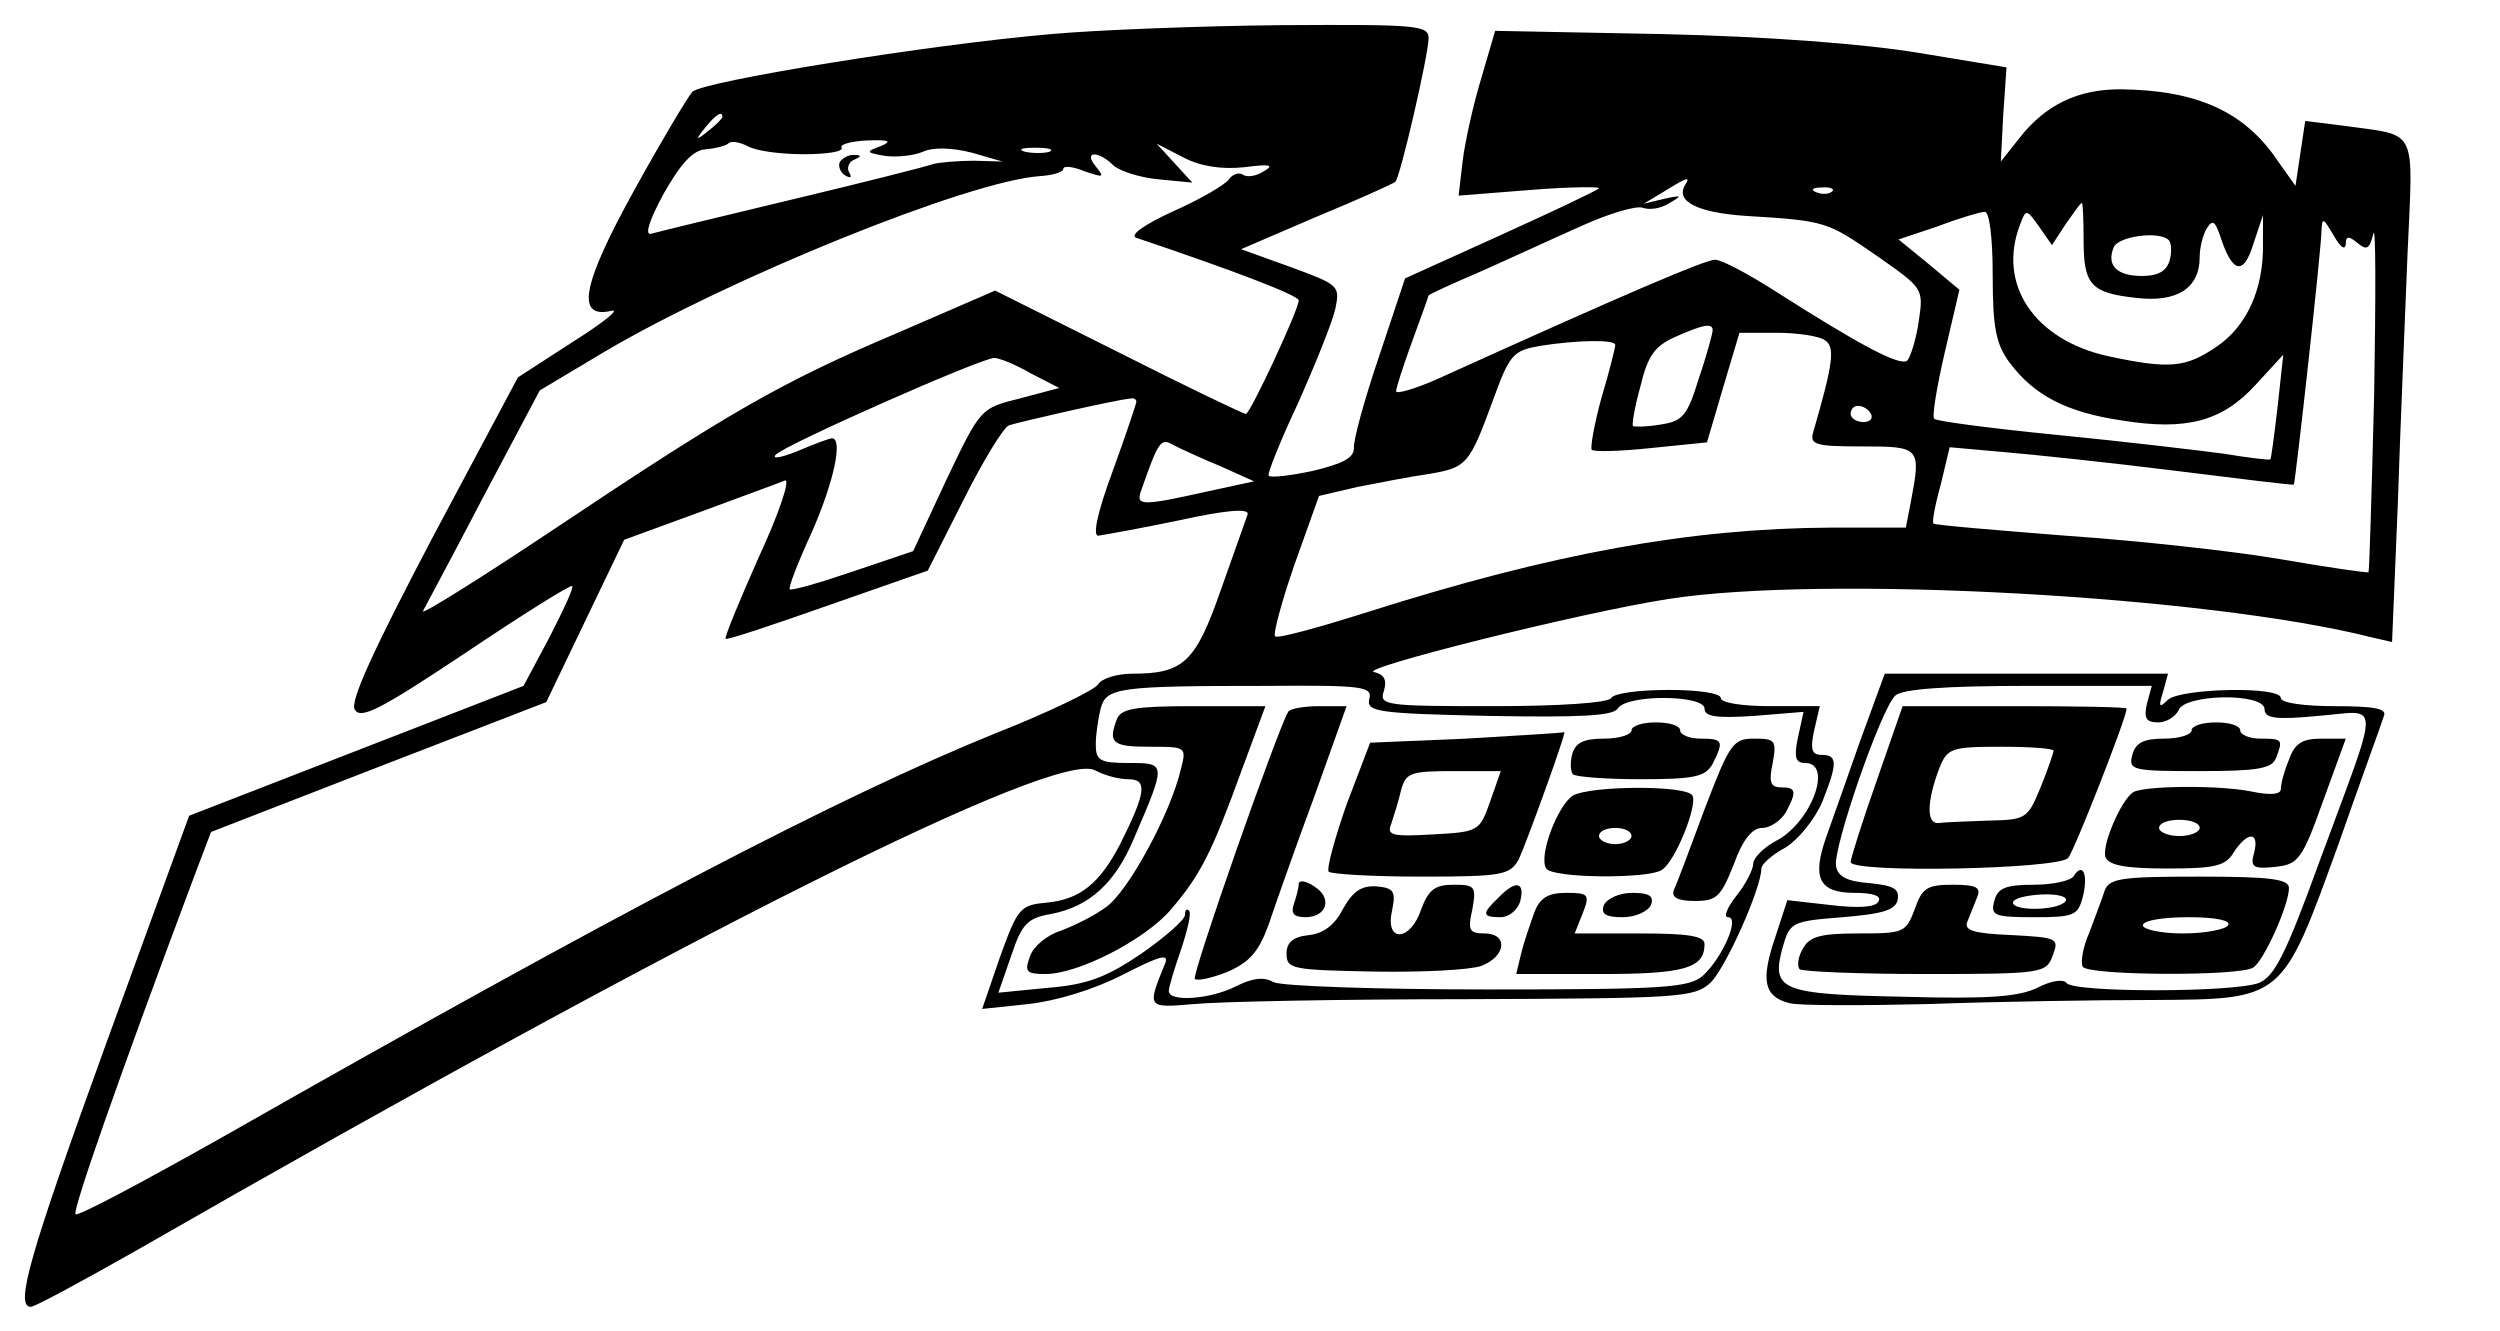 <?xml version="1.0" standalone="no"?>
<!DOCTYPE svg PUBLIC "-//W3C//DTD SVG 20010904//EN"
 "http://www.w3.org/TR/2001/REC-SVG-20010904/DTD/svg10.dtd">
<svg version="1.0" xmlns="http://www.w3.org/2000/svg"
 width="308pt" height="164pt" viewBox="0 0 308 164"
 preserveAspectRatio="xMidYMid meet">

<g transform="translate(0,164) scale(0.1,-0.1)"
fill="#000000" stroke="none">
<path d="M1295 1598 c-151 -13 -428 -58 -442 -71 -6 -7 -39 -62 -72 -122 -64
-116 -72 -158 -28 -148 12 3 -9 -14 -47 -38 l-68 -44 -105 -197 c-73 -139
-102 -202 -96 -212 7 -13 32 0 137 70 70 47 129 84 131 82 2 -2 -11 -30 -28
-63 l-32 -60 -206 -80 -206 -80 -102 -280 c-95 -262 -113 -325 -93 -325 5 0
64 32 131 70 683 392 1132 616 1180 591 11 -6 29 -11 41 -11 24 0 22 -16 -10
-80 -25 -48 -49 -68 -90 -72 -33 -3 -36 -6 -58 -67 l-22 -64 57 6 c35 4 81 18
116 36 47 24 58 27 52 13 -22 -54 -22 -54 36 -49 30 3 180 6 334 6 265 1 282
2 302 20 19 18 63 117 63 141 0 5 13 17 30 26 16 10 36 35 45 56 19 48 19 58
-1 58 -12 0 -14 7 -9 30 l7 30 -61 0 c-34 0 -61 4 -61 10 0 6 -28 10 -64 10
-36 0 -68 -4 -71 -10 -4 -6 -64 -10 -146 -10 -134 0 -140 1 -134 19 4 14 0 20
-12 23 -22 4 253 73 362 90 192 30 664 4 866 -47 l26 -6 7 168 c3 92 9 232 12
309 7 160 14 146 -78 159 l-48 6 -6 -40 -6 -40 -22 31 c-41 61 -100 87 -194
88 -52 0 -92 -19 -124 -60 l-23 -29 3 58 4 58 -109 18 c-67 11 -185 20 -314
23 l-207 4 -17 -58 c-10 -33 -20 -78 -23 -102 l-5 -43 89 7 c49 4 87 4 84 2
-3 -3 -58 -29 -122 -58 l-117 -53 -32 -96 c-18 -53 -32 -104 -31 -113 0 -12
-13 -19 -50 -28 -28 -6 -53 -9 -55 -6 -2 2 14 42 36 89 21 47 42 99 46 116 6
29 5 30 -55 52 l-61 22 93 40 c51 21 95 41 97 43 6 5 41 157 41 177 0 16 -15
17 -182 16 -101 -1 -228 -6 -283 -11z m-405 -102 c0 -2 -8 -10 -17 -17 -16
-13 -17 -12 -4 4 13 16 21 21 21 13z m100 -46 c28 0 49 3 47 8 -3 4 11 8 32 9
26 1 31 -1 16 -7 -19 -7 -18 -8 5 -12 14 -2 35 0 47 5 13 6 36 5 60 -1 l38
-11 -35 1 c-19 0 -42 -2 -50 -4 -8 -3 -87 -23 -175 -44 -88 -21 -166 -40 -173
-42 -8 -2 -2 17 16 50 21 37 36 53 51 54 12 1 24 4 28 7 3 4 14 2 24 -3 10 -6
41 -10 69 -10z m303 3 c-7 -2 -21 -2 -30 0 -10 3 -4 5 12 5 17 0 24 -2 18 -5z
m240 -19 c31 4 38 3 24 -5 -9 -6 -21 -8 -26 -4 -5 3 -13 0 -17 -6 -4 -6 -34
-24 -68 -39 -37 -17 -55 -30 -46 -33 119 -40 200 -71 200 -77 0 -12 -60 -140
-65 -140 -3 0 -74 34 -157 76 l-152 76 -120 -52 c-144 -61 -208 -98 -425 -243
-90 -60 -162 -105 -160 -100 2 4 36 67 74 140 l70 132 77 46 c153 91 451 212
539 218 16 1 29 5 29 9 0 4 12 3 26 -3 24 -8 25 -8 14 6 -16 19 3 20 22 1 8
-7 33 -15 56 -17 l41 -4 -22 24 -22 24 33 -17 c21 -11 47 -15 75 -12z m543
-22 c-12 -20 15 -34 75 -38 99 -6 100 -7 161 -49 57 -40 58 -40 52 -80 -3 -22
-10 -44 -14 -49 -8 -8 -56 17 -164 86 -33 21 -65 38 -73 38 -12 0 -106 -40
-340 -146 -29 -13 -53 -20 -53 -16 0 4 9 32 20 62 11 30 20 55 20 56 0 1 28
14 63 29 34 15 90 41 124 56 35 16 69 26 77 23 8 -3 23 -1 33 6 16 9 15 10 -7
5 l-25 -6 25 15 c29 18 33 19 26 8z m181 -8 c-3 -3 -12 -4 -19 -1 -8 3 -5 6 6
6 11 1 17 -2 13 -5z m310 -60 c0 -55 9 -65 65 -71 50 -6 78 12 78 50 0 12 4
28 9 36 7 11 10 8 16 -9 15 -47 29 -50 41 -11 l12 36 0 -35 c1 -56 -20 -102
-57 -127 -38 -26 -58 -28 -133 -12 -92 20 -138 89 -109 163 7 19 8 18 23 -3
l16 -23 17 26 c10 14 18 26 20 26 1 0 2 -21 2 -46z m-112 -43 c0 -65 4 -85 21
-108 30 -40 70 -61 138 -71 80 -13 124 -1 165 44 l34 37 -7 -64 c-4 -35 -8
-65 -9 -65 -1 -1 -27 2 -57 7 -30 4 -122 15 -204 23 -81 8 -150 17 -153 20 -3
2 3 39 13 82 l18 77 -37 31 -38 31 48 16 c26 10 53 18 58 18 6 1 10 -32 10
-78z m435 38 c0 10 3 11 14 2 12 -10 15 -8 20 11 3 13 3 -76 1 -196 -3 -121
-6 -220 -7 -221 -2 -1 -50 6 -108 16 -58 10 -177 23 -265 29 -88 7 -161 13
-163 15 -2 1 2 23 9 48 l11 46 67 -6 c36 -3 131 -13 211 -23 80 -10 145 -18
146 -17 2 3 34 291 34 312 1 18 2 17 15 -5 8 -14 14 -19 15 -11z m-218 5 c3
-3 4 -14 1 -25 -4 -13 -14 -19 -34 -19 -31 0 -44 13 -35 35 5 14 57 21 68 9z
m-562 -111 c0 -3 -7 -30 -17 -59 -14 -46 -20 -53 -47 -57 -17 -3 -32 -3 -34
-2 -2 1 2 24 9 49 9 38 18 50 43 61 36 16 46 17 46 8z m138 -12 c13 -8 11 -27
-14 -113 -5 -16 3 -18 60 -18 72 0 73 -1 60 -69 l-6 -31 -92 0 c-173 -1 -341
-31 -571 -104 -60 -19 -111 -33 -114 -30 -3 2 8 43 24 89 l30 84 47 11 c26 5
66 13 88 16 47 8 50 11 79 90 21 58 25 62 59 68 45 7 92 8 92 1 0 -3 -7 -32
-17 -65 -9 -33 -14 -62 -12 -64 2 -3 35 -2 73 2 l69 7 20 68 20 67 46 0 c25 0
52 -4 59 -9z m-978 -41 l35 -18 -49 -13 c-48 -12 -48 -12 -90 -100 l-41 -88
-74 -25 c-41 -14 -76 -24 -78 -22 -2 2 10 33 27 70 27 61 39 116 25 116 -3 0
-22 -7 -43 -16 -20 -8 -32 -10 -26 -4 13 13 253 119 269 119 6 0 26 -8 45 -19z
m130 -35 c0 -2 -13 -41 -29 -85 -19 -51 -25 -80 -18 -80 7 1 52 9 100 19 59
13 87 15 84 7 -2 -6 -17 -48 -33 -93 -31 -89 -46 -103 -109 -103 -19 0 -38 -6
-42 -13 -4 -7 -62 -35 -128 -61 -190 -77 -466 -221 -944 -493 -101 -57 -185
-102 -188 -99 -4 4 52 165 148 421 l19 50 206 80 207 80 48 100 48 100 93 34
c51 19 98 36 105 39 7 2 -7 -40 -32 -94 -24 -54 -43 -100 -41 -101 1 -2 58 17
126 41 l123 43 44 87 c24 48 49 89 56 92 12 4 134 32 150 33 4 1 7 -1 7 -4z
m905 -15 c3 -5 -1 -10 -9 -10 -9 0 -16 5 -16 10 0 6 4 10 9 10 6 0 13 -4 16
-10z m-800 -65 l40 -18 -60 -13 c-76 -17 -85 -17 -80 -1 23 66 25 68 42 58 10
-5 36 -17 58 -26z m182 -286 c-4 -16 10 -18 147 -21 113 -2 153 0 159 9 11 18
107 17 107 0 0 -10 15 -12 61 -9 l61 5 -7 -32 c-5 -24 -3 -31 9 -31 35 0 7
-74 -36 -96 -15 -8 -28 -21 -28 -28 0 -7 -9 -25 -21 -40 -11 -14 -16 -26 -10
-26 15 0 -7 -50 -31 -72 -17 -15 -48 -17 -265 -17 -135 0 -254 4 -264 9 -12 7
-26 5 -46 -5 -31 -16 -83 -20 -83 -6 0 5 7 28 15 51 8 24 13 45 10 48 -3 3 -5
1 -5 -5 0 -6 -24 -27 -54 -48 -43 -29 -66 -38 -115 -42 l-61 -6 16 46 c13 39
20 46 49 51 47 9 79 38 102 93 40 93 40 93 -6 93 -36 0 -41 3 -41 23 0 12 3
32 6 44 7 26 21 28 207 28 116 1 128 -1 124 -16z"/>
<path d="M1035 1441 c-3 -5 0 -13 6 -17 7 -4 9 -3 5 4 -3 5 0 13 6 15 9 4 10
6 1 6 -6 1 -14 -3 -18 -8z"/>
<path d="M1376 754 c-11 -29 -6 -34 40 -34 45 0 46 0 39 -27 -13 -56 -66 -153
-93 -171 -15 -11 -40 -23 -56 -29 -16 -5 -33 -19 -37 -31 -7 -19 -5 -22 19
-22 41 0 124 43 155 80 36 42 50 70 86 169 l30 81 -89 0 c-71 0 -89 -3 -94
-16z"/>
<path d="M1587 763 c-15 -27 -119 -324 -115 -329 3 -3 21 1 41 9 27 12 38 25
50 58 8 24 33 95 56 157 l40 112 -34 0 c-18 0 -36 -3 -38 -7z"/>
<path d="M2010 740 c0 -5 -15 -10 -34 -10 -25 0 -35 -5 -39 -19 -3 -11 -2 -22
1 -25 3 -3 40 -6 83 -6 67 0 80 3 89 19 14 28 13 31 -15 31 -14 0 -25 5 -25
10 0 6 -13 10 -30 10 -16 0 -30 -4 -30 -10z"/>
<path d="M1806 730 l-118 -5 -29 -76 c-15 -43 -25 -80 -22 -83 4 -3 55 -6 114
-6 100 0 109 2 120 21 9 19 61 162 56 157 -1 -1 -55 -4 -121 -8z m30 -77 c-13
-37 -14 -38 -71 -41 -50 -3 -57 -1 -51 13 3 9 9 28 12 41 6 22 11 24 65 24
l58 0 -13 -37z"/>
<path d="M2100 643 c-18 -49 -35 -94 -38 -100 -3 -9 6 -13 26 -13 27 0 32 5
48 45 11 31 23 45 35 45 10 0 23 9 29 19 14 26 13 31 -6 31 -13 0 -15 7 -10
30 5 28 3 30 -23 30 -26 0 -30 -6 -61 -87z"/>
<path d="M1938 660 c-19 -12 -43 -75 -33 -90 7 -12 124 -13 142 -2 17 10 45
81 38 92 -8 13 -125 12 -147 0z m72 -50 c0 -5 -9 -10 -20 -10 -11 0 -20 5 -20
10 0 6 9 10 20 10 11 0 20 -4 20 -10z"/>
<path d="M1600 551 c0 -5 -3 -16 -6 -25 -4 -11 0 -16 14 -16 27 0 34 24 11 38
-10 7 -19 8 -19 3z"/>
<path d="M1655 521 c-10 -20 -24 -31 -42 -33 -20 -2 -28 -9 -28 -23 0 -19 7
-20 108 -22 59 -1 118 2 132 7 31 12 33 40 4 40 -19 0 -21 4 -15 30 5 28 3 30
-23 30 -23 0 -31 -6 -40 -30 -13 -40 -45 -42 -36 -2 5 24 2 28 -19 30 -19 1
-29 -6 -41 -27z"/>
<path d="M1846 534 c-21 -20 -20 -24 3 -24 10 0 21 9 24 20 6 24 -6 26 -27 4z"/>
<path d="M1890 515 c-5 -14 -13 -37 -16 -50 l-6 -25 104 0 c103 0 128 7 128
37 0 10 -21 13 -80 13 l-80 0 10 25 c9 23 7 25 -20 25 -23 0 -33 -6 -40 -25z"/>
<path d="M1976 525 c-4 -11 2 -15 23 -15 16 0 31 7 35 15 4 11 -2 15 -23 15
-16 0 -31 -7 -35 -15z"/>
<path d="M2292 728 c-16 -46 -35 -99 -42 -119 -18 -51 -9 -69 35 -69 23 0 34
-4 29 -11 -4 -7 -25 -8 -59 -4 l-53 6 -15 -46 c-18 -53 -14 -73 18 -81 12 -3
89 -3 171 -1 82 3 206 5 275 5 163 1 160 -1 230 192 28 80 54 151 56 158 4 9
-12 12 -61 12 -37 0 -66 4 -66 10 0 15 -123 12 -139 -2 -11 -11 -12 -9 -6 10
l6 22 -174 0 -175 0 -30 -82z m353 45 c-4 -18 -1 -23 14 -23 10 0 21 7 25 15
7 20 106 22 106 1 0 -11 14 -13 66 -8 78 6 78 28 1 -181 -41 -113 -55 -140
-74 -148 -32 -12 -230 -12 -237 0 -4 5 -19 3 -36 -6 -23 -11 -60 -14 -165 -11
-151 3 -163 8 -149 60 9 32 11 33 74 38 50 4 66 9 68 22 2 13 -5 17 -35 20
-27 2 -39 8 -41 21 -4 22 55 193 73 210 8 8 61 12 164 12 l152 0 -6 -22z"/>
<path d="M2312 678 c-18 -51 -32 -96 -32 -100 0 -14 256 -9 268 5 8 10 72 173
72 184 0 2 -62 3 -138 3 l-138 0 -32 -92z m218 37 c0 -2 -7 -23 -16 -45 -16
-39 -18 -40 -65 -41 -27 -1 -55 -2 -61 -3 -15 -1 -14 27 1 67 10 25 14 27 76
27 36 0 65 -2 65 -5z"/>
<path d="M2700 740 c0 -5 -15 -10 -34 -10 -25 0 -35 -5 -39 -20 -5 -19 0 -20
83 -20 71 0 89 3 94 16 9 23 8 24 -19 24 -14 0 -25 5 -25 10 0 6 -13 10 -30
10 -16 0 -30 -4 -30 -10z"/>
<path d="M2820 704 c-6 -14 -10 -30 -10 -36 0 -7 -13 -8 -37 -3 -40 8 -131 7
-145 -1 -15 -10 -39 -66 -34 -80 4 -10 24 -14 76 -14 59 0 72 3 82 20 17 26
32 26 25 -1 -5 -17 -1 -20 26 -17 28 3 33 8 59 81 l28 77 -30 0 c-24 0 -33 -6
-40 -26z m-110 -84 c0 -5 -11 -10 -25 -10 -14 0 -25 5 -25 10 0 6 11 10 25 10
14 0 25 -4 25 -10z"/>
<path d="M2555 561 c-3 -6 -26 -11 -49 -11 -35 0 -45 -4 -49 -20 -5 -18 0 -20
49 -20 49 0 54 2 60 25 7 28 0 43 -11 26z m-10 -31 c-8 -12 -65 -13 -65 -2 0
5 16 9 35 10 21 1 33 -3 30 -8z"/>
<path d="M2593 543 c-3 -10 -12 -33 -19 -52 -8 -18 -11 -37 -8 -42 6 -11 194
-12 210 -1 13 8 44 77 44 98 0 11 -23 14 -110 14 -96 0 -111 -2 -117 -17z
m152 -43 c-3 -5 -28 -10 -56 -10 -27 0 -49 5 -49 10 0 6 25 10 56 10 34 0 53
-4 49 -10z"/>
<path d="M2359 520 c-11 -29 -13 -30 -70 -30 -47 0 -60 -4 -68 -19 -6 -10 -7
-21 -4 -25 3 -3 73 -6 155 -6 145 0 149 1 157 23 8 21 6 22 -51 25 -48 2 -59
6 -54 17 3 8 9 22 12 30 5 12 -2 15 -30 15 -32 0 -38 -4 -47 -30z"/>
</g>
</svg>
